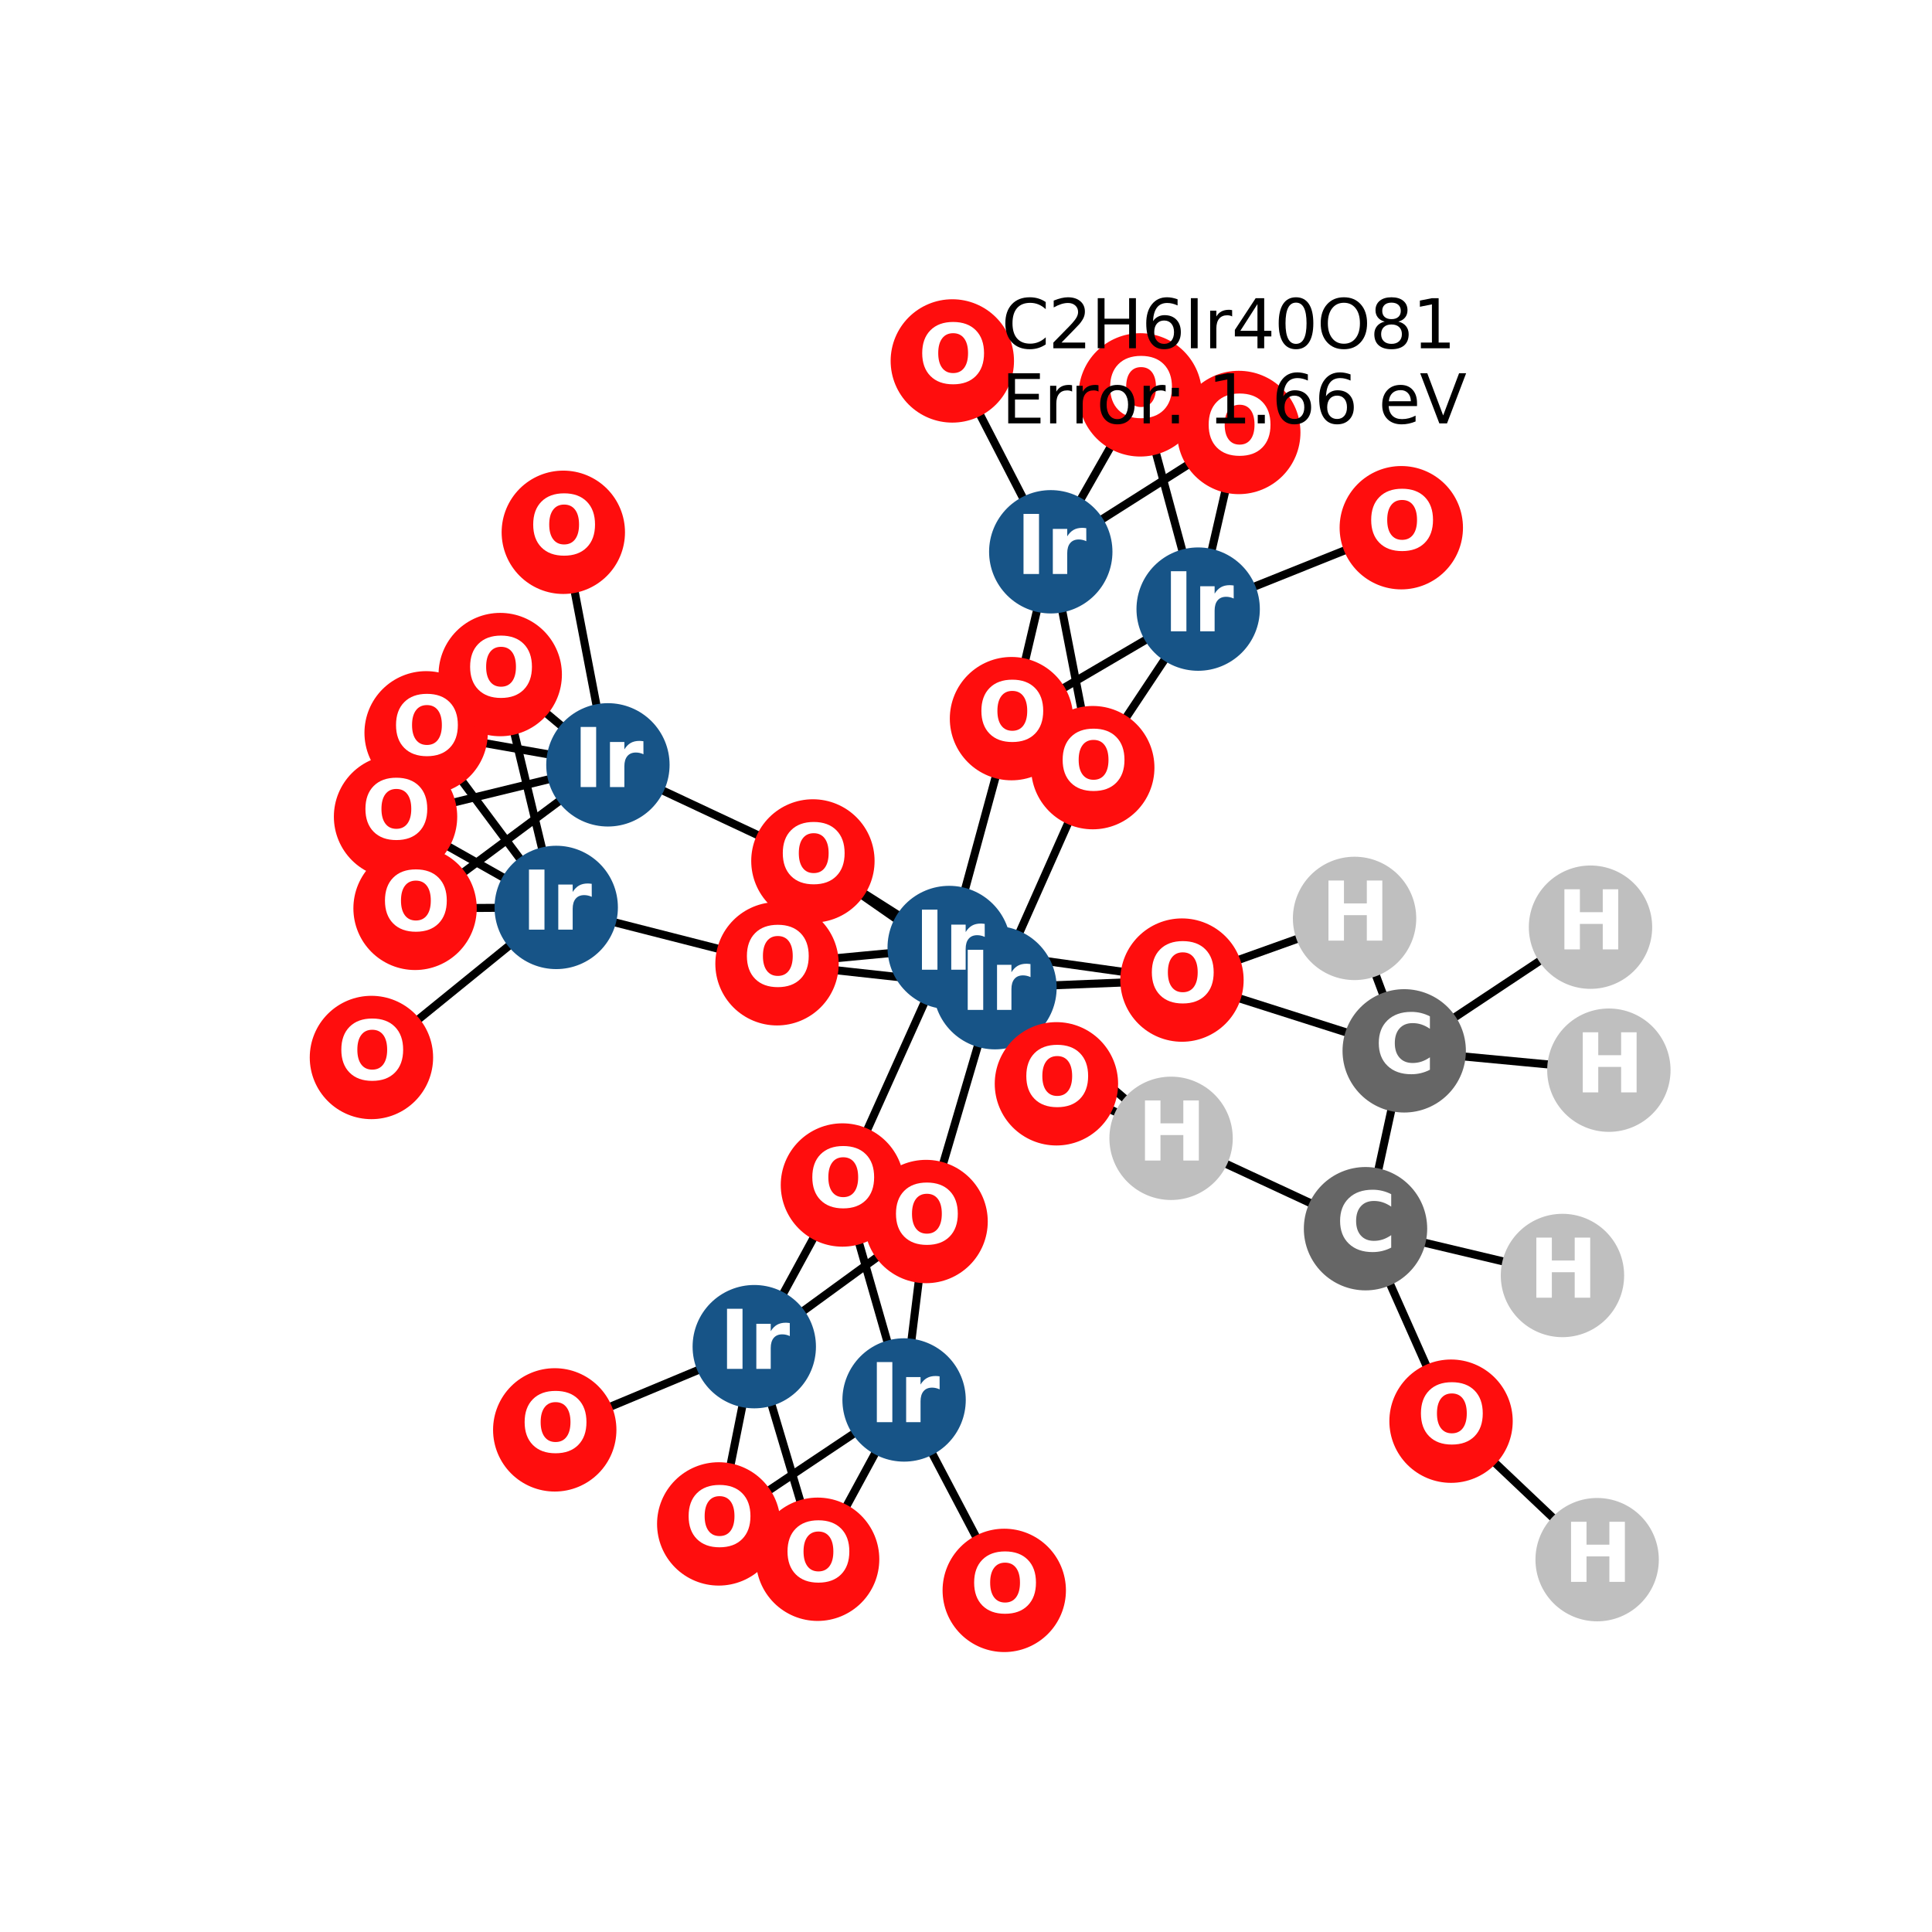 <?xml version="1.0" encoding="utf-8" standalone="no"?>
<!DOCTYPE svg PUBLIC "-//W3C//DTD SVG 1.1//EN"
  "http://www.w3.org/Graphics/SVG/1.1/DTD/svg11.dtd">
<svg xmlns:xlink="http://www.w3.org/1999/xlink" width="288pt" height="288pt" viewBox="0 0 288 288" xmlns="http://www.w3.org/2000/svg" version="1.1">
 <defs>
  <style type="text/css">*{stroke-linejoin: round; stroke-linecap: butt}</style>
 </defs>
 <g id="figure_1">
  <g id="patch_1">
   <path d="M 0 288 
L 288 288 
L 288 0 
L 0 0 
z
" style="fill: #ffffff"/>
  </g>
  <g id="axes_1">
   <g id="LineCollection_1">
    <path d="M 237.094 138.213 
L 209.323 156.648 
" clip-path="url(#pf7a2b634e5)" style="fill: none; stroke: #000000; stroke-width: 1.2"/>
    <path d="M 178.608 90.799 
L 208.889 78.665 
" clip-path="url(#pf7a2b634e5)" style="fill: none; stroke: #000000; stroke-width: 1.2"/>
    <path d="M 178.608 90.799 
L 162.896 114.431 
" clip-path="url(#pf7a2b634e5)" style="fill: none; stroke: #000000; stroke-width: 1.2"/>
    <path d="M 178.608 90.799 
L 169.975 58.862 
" clip-path="url(#pf7a2b634e5)" style="fill: none; stroke: #000000; stroke-width: 1.2"/>
    <path d="M 178.608 90.799 
L 150.782 107.127 
" clip-path="url(#pf7a2b634e5)" style="fill: none; stroke: #000000; stroke-width: 1.2"/>
    <path d="M 178.608 90.799 
L 184.662 64.468 
" clip-path="url(#pf7a2b634e5)" style="fill: none; stroke: #000000; stroke-width: 1.2"/>
    <path d="M 90.62 114.014 
L 58.963 121.742 
" clip-path="url(#pf7a2b634e5)" style="fill: none; stroke: #000000; stroke-width: 1.2"/>
    <path d="M 90.62 114.014 
L 121.178 128.339 
" clip-path="url(#pf7a2b634e5)" style="fill: none; stroke: #000000; stroke-width: 1.2"/>
    <path d="M 90.62 114.014 
L 83.972 79.348 
" clip-path="url(#pf7a2b634e5)" style="fill: none; stroke: #000000; stroke-width: 1.2"/>
    <path d="M 90.62 114.014 
L 63.523 109.24 
" clip-path="url(#pf7a2b634e5)" style="fill: none; stroke: #000000; stroke-width: 1.2"/>
    <path d="M 90.62 114.014 
L 61.873 135.407 
" clip-path="url(#pf7a2b634e5)" style="fill: none; stroke: #000000; stroke-width: 1.2"/>
    <path d="M 90.62 114.014 
L 74.568 100.556 
" clip-path="url(#pf7a2b634e5)" style="fill: none; stroke: #000000; stroke-width: 1.2"/>
    <path d="M 112.438 200.745 
L 82.695 213.149 
" clip-path="url(#pf7a2b634e5)" style="fill: none; stroke: #000000; stroke-width: 1.2"/>
    <path d="M 112.438 200.745 
L 107.141 227.167 
" clip-path="url(#pf7a2b634e5)" style="fill: none; stroke: #000000; stroke-width: 1.2"/>
    <path d="M 112.438 200.745 
L 138.05 182.09 
" clip-path="url(#pf7a2b634e5)" style="fill: none; stroke: #000000; stroke-width: 1.2"/>
    <path d="M 112.438 200.745 
L 121.882 232.437 
" clip-path="url(#pf7a2b634e5)" style="fill: none; stroke: #000000; stroke-width: 1.2"/>
    <path d="M 112.438 200.745 
L 125.579 176.646 
" clip-path="url(#pf7a2b634e5)" style="fill: none; stroke: #000000; stroke-width: 1.2"/>
    <path d="M 148.319 147.234 
L 162.896 114.431 
" clip-path="url(#pf7a2b634e5)" style="fill: none; stroke: #000000; stroke-width: 1.2"/>
    <path d="M 148.319 147.234 
L 121.178 128.339 
" clip-path="url(#pf7a2b634e5)" style="fill: none; stroke: #000000; stroke-width: 1.2"/>
    <path d="M 148.319 147.234 
L 157.479 161.561 
" clip-path="url(#pf7a2b634e5)" style="fill: none; stroke: #000000; stroke-width: 1.2"/>
    <path d="M 148.319 147.234 
L 138.05 182.09 
" clip-path="url(#pf7a2b634e5)" style="fill: none; stroke: #000000; stroke-width: 1.2"/>
    <path d="M 148.319 147.234 
L 115.828 143.667 
" clip-path="url(#pf7a2b634e5)" style="fill: none; stroke: #000000; stroke-width: 1.2"/>
    <path d="M 148.319 147.234 
L 176.193 146.1 
" clip-path="url(#pf7a2b634e5)" style="fill: none; stroke: #000000; stroke-width: 1.2"/>
    <path d="M 148.319 147.234 
L 174.571 169.688 
" clip-path="url(#pf7a2b634e5)" style="fill: none; stroke: #000000; stroke-width: 1.2"/>
    <path d="M 156.636 82.254 
L 162.896 114.431 
" clip-path="url(#pf7a2b634e5)" style="fill: none; stroke: #000000; stroke-width: 1.2"/>
    <path d="M 156.636 82.254 
L 169.975 58.862 
" clip-path="url(#pf7a2b634e5)" style="fill: none; stroke: #000000; stroke-width: 1.2"/>
    <path d="M 156.636 82.254 
L 141.961 53.804 
" clip-path="url(#pf7a2b634e5)" style="fill: none; stroke: #000000; stroke-width: 1.2"/>
    <path d="M 156.636 82.254 
L 150.782 107.127 
" clip-path="url(#pf7a2b634e5)" style="fill: none; stroke: #000000; stroke-width: 1.2"/>
    <path d="M 156.636 82.254 
L 184.662 64.468 
" clip-path="url(#pf7a2b634e5)" style="fill: none; stroke: #000000; stroke-width: 1.2"/>
    <path d="M 82.915 135.269 
L 58.963 121.742 
" clip-path="url(#pf7a2b634e5)" style="fill: none; stroke: #000000; stroke-width: 1.2"/>
    <path d="M 82.915 135.269 
L 63.523 109.24 
" clip-path="url(#pf7a2b634e5)" style="fill: none; stroke: #000000; stroke-width: 1.2"/>
    <path d="M 82.915 135.269 
L 61.873 135.407 
" clip-path="url(#pf7a2b634e5)" style="fill: none; stroke: #000000; stroke-width: 1.2"/>
    <path d="M 82.915 135.269 
L 115.828 143.667 
" clip-path="url(#pf7a2b634e5)" style="fill: none; stroke: #000000; stroke-width: 1.2"/>
    <path d="M 82.915 135.269 
L 55.369 157.638 
" clip-path="url(#pf7a2b634e5)" style="fill: none; stroke: #000000; stroke-width: 1.2"/>
    <path d="M 82.915 135.269 
L 74.568 100.556 
" clip-path="url(#pf7a2b634e5)" style="fill: none; stroke: #000000; stroke-width: 1.2"/>
    <path d="M 134.771 208.689 
L 107.141 227.167 
" clip-path="url(#pf7a2b634e5)" style="fill: none; stroke: #000000; stroke-width: 1.2"/>
    <path d="M 134.771 208.689 
L 138.05 182.09 
" clip-path="url(#pf7a2b634e5)" style="fill: none; stroke: #000000; stroke-width: 1.2"/>
    <path d="M 134.771 208.689 
L 149.702 237.076 
" clip-path="url(#pf7a2b634e5)" style="fill: none; stroke: #000000; stroke-width: 1.2"/>
    <path d="M 134.771 208.689 
L 121.882 232.437 
" clip-path="url(#pf7a2b634e5)" style="fill: none; stroke: #000000; stroke-width: 1.2"/>
    <path d="M 134.771 208.689 
L 125.579 176.646 
" clip-path="url(#pf7a2b634e5)" style="fill: none; stroke: #000000; stroke-width: 1.2"/>
    <path d="M 141.496 141.243 
L 121.178 128.339 
" clip-path="url(#pf7a2b634e5)" style="fill: none; stroke: #000000; stroke-width: 1.2"/>
    <path d="M 141.496 141.243 
L 157.479 161.561 
" clip-path="url(#pf7a2b634e5)" style="fill: none; stroke: #000000; stroke-width: 1.2"/>
    <path d="M 141.496 141.243 
L 150.782 107.127 
" clip-path="url(#pf7a2b634e5)" style="fill: none; stroke: #000000; stroke-width: 1.2"/>
    <path d="M 141.496 141.243 
L 115.828 143.667 
" clip-path="url(#pf7a2b634e5)" style="fill: none; stroke: #000000; stroke-width: 1.2"/>
    <path d="M 141.496 141.243 
L 176.193 146.1 
" clip-path="url(#pf7a2b634e5)" style="fill: none; stroke: #000000; stroke-width: 1.2"/>
    <path d="M 141.496 141.243 
L 125.579 176.646 
" clip-path="url(#pf7a2b634e5)" style="fill: none; stroke: #000000; stroke-width: 1.2"/>
    <path d="M 157.479 161.561 
L 174.571 169.688 
" clip-path="url(#pf7a2b634e5)" style="fill: none; stroke: #000000; stroke-width: 1.2"/>
    <path d="M 176.193 146.1 
L 209.323 156.648 
" clip-path="url(#pf7a2b634e5)" style="fill: none; stroke: #000000; stroke-width: 1.2"/>
    <path d="M 176.193 146.1 
L 201.923 136.905 
" clip-path="url(#pf7a2b634e5)" style="fill: none; stroke: #000000; stroke-width: 1.2"/>
    <path d="M 209.323 156.648 
L 203.556 183.16 
" clip-path="url(#pf7a2b634e5)" style="fill: none; stroke: #000000; stroke-width: 1.2"/>
    <path d="M 209.323 156.648 
L 201.923 136.905 
" clip-path="url(#pf7a2b634e5)" style="fill: none; stroke: #000000; stroke-width: 1.2"/>
    <path d="M 209.323 156.648 
L 239.831 159.53 
" clip-path="url(#pf7a2b634e5)" style="fill: none; stroke: #000000; stroke-width: 1.2"/>
    <path d="M 203.556 183.16 
L 216.305 211.853 
" clip-path="url(#pf7a2b634e5)" style="fill: none; stroke: #000000; stroke-width: 1.2"/>
    <path d="M 203.556 183.16 
L 232.913 190.135 
" clip-path="url(#pf7a2b634e5)" style="fill: none; stroke: #000000; stroke-width: 1.2"/>
    <path d="M 203.556 183.16 
L 174.571 169.688 
" clip-path="url(#pf7a2b634e5)" style="fill: none; stroke: #000000; stroke-width: 1.2"/>
    <path d="M 216.305 211.853 
L 238.083 232.495 
" clip-path="url(#pf7a2b634e5)" style="fill: none; stroke: #000000; stroke-width: 1.2"/>
   </g>
   <g id="PathCollection_1">
    <defs>
     <path id="C0_0_34c9f5715b" d="M 0 8.944 
C 2.372 8.944 4.647 8.002 6.325 6.325 
C 8.002 4.647 8.944 2.372 8.944 -0 
C 8.944 -2.372 8.002 -4.647 6.325 -6.325 
C 4.647 -8.002 2.372 -8.944 0 -8.944 
C -2.372 -8.944 -4.647 -8.002 -6.325 -6.325 
C -8.002 -4.647 -8.944 -2.372 -8.944 0 
C -8.944 2.372 -8.002 4.647 -6.325 6.325 
C -4.647 8.002 -2.372 8.944 0 8.944 
z
"/>
    </defs>
    <g clip-path="url(#pf7a2b634e5)">
     <use xlink:href="#C0_0_34c9f5715b" x="237.094" y="138.213" style="fill: #bfbfbf; stroke: #bfbfbf; stroke-width: 0.5"/>
    </g>
    <g clip-path="url(#pf7a2b634e5)">
     <use xlink:href="#C0_0_34c9f5715b" x="178.608" y="90.799" style="fill: #175487; stroke: #175487; stroke-width: 0.5"/>
    </g>
    <g clip-path="url(#pf7a2b634e5)">
     <use xlink:href="#C0_0_34c9f5715b" x="90.62" y="114.014" style="fill: #175487; stroke: #175487; stroke-width: 0.5"/>
    </g>
    <g clip-path="url(#pf7a2b634e5)">
     <use xlink:href="#C0_0_34c9f5715b" x="112.438" y="200.745" style="fill: #175487; stroke: #175487; stroke-width: 0.5"/>
    </g>
    <g clip-path="url(#pf7a2b634e5)">
     <use xlink:href="#C0_0_34c9f5715b" x="148.319" y="147.234" style="fill: #175487; stroke: #175487; stroke-width: 0.5"/>
    </g>
    <g clip-path="url(#pf7a2b634e5)">
     <use xlink:href="#C0_0_34c9f5715b" x="156.636" y="82.254" style="fill: #175487; stroke: #175487; stroke-width: 0.5"/>
    </g>
    <g clip-path="url(#pf7a2b634e5)">
     <use xlink:href="#C0_0_34c9f5715b" x="82.915" y="135.269" style="fill: #175487; stroke: #175487; stroke-width: 0.5"/>
    </g>
    <g clip-path="url(#pf7a2b634e5)">
     <use xlink:href="#C0_0_34c9f5715b" x="134.771" y="208.689" style="fill: #175487; stroke: #175487; stroke-width: 0.5"/>
    </g>
    <g clip-path="url(#pf7a2b634e5)">
     <use xlink:href="#C0_0_34c9f5715b" x="141.496" y="141.243" style="fill: #175487; stroke: #175487; stroke-width: 0.5"/>
    </g>
    <g clip-path="url(#pf7a2b634e5)">
     <use xlink:href="#C0_0_34c9f5715b" x="208.889" y="78.665" style="fill: #ff0d0d; stroke: #ff0d0d; stroke-width: 0.5"/>
    </g>
    <g clip-path="url(#pf7a2b634e5)">
     <use xlink:href="#C0_0_34c9f5715b" x="162.896" y="114.431" style="fill: #ff0d0d; stroke: #ff0d0d; stroke-width: 0.5"/>
    </g>
    <g clip-path="url(#pf7a2b634e5)">
     <use xlink:href="#C0_0_34c9f5715b" x="58.963" y="121.742" style="fill: #ff0d0d; stroke: #ff0d0d; stroke-width: 0.5"/>
    </g>
    <g clip-path="url(#pf7a2b634e5)">
     <use xlink:href="#C0_0_34c9f5715b" x="169.975" y="58.862" style="fill: #ff0d0d; stroke: #ff0d0d; stroke-width: 0.5"/>
    </g>
    <g clip-path="url(#pf7a2b634e5)">
     <use xlink:href="#C0_0_34c9f5715b" x="121.178" y="128.339" style="fill: #ff0d0d; stroke: #ff0d0d; stroke-width: 0.5"/>
    </g>
    <g clip-path="url(#pf7a2b634e5)">
     <use xlink:href="#C0_0_34c9f5715b" x="83.972" y="79.348" style="fill: #ff0d0d; stroke: #ff0d0d; stroke-width: 0.5"/>
    </g>
    <g clip-path="url(#pf7a2b634e5)">
     <use xlink:href="#C0_0_34c9f5715b" x="82.695" y="213.149" style="fill: #ff0d0d; stroke: #ff0d0d; stroke-width: 0.5"/>
    </g>
    <g clip-path="url(#pf7a2b634e5)">
     <use xlink:href="#C0_0_34c9f5715b" x="157.479" y="161.561" style="fill: #ff0d0d; stroke: #ff0d0d; stroke-width: 0.5"/>
    </g>
    <g clip-path="url(#pf7a2b634e5)">
     <use xlink:href="#C0_0_34c9f5715b" x="63.523" y="109.24" style="fill: #ff0d0d; stroke: #ff0d0d; stroke-width: 0.5"/>
    </g>
    <g clip-path="url(#pf7a2b634e5)">
     <use xlink:href="#C0_0_34c9f5715b" x="107.141" y="227.167" style="fill: #ff0d0d; stroke: #ff0d0d; stroke-width: 0.5"/>
    </g>
    <g clip-path="url(#pf7a2b634e5)">
     <use xlink:href="#C0_0_34c9f5715b" x="138.05" y="182.09" style="fill: #ff0d0d; stroke: #ff0d0d; stroke-width: 0.5"/>
    </g>
    <g clip-path="url(#pf7a2b634e5)">
     <use xlink:href="#C0_0_34c9f5715b" x="141.961" y="53.804" style="fill: #ff0d0d; stroke: #ff0d0d; stroke-width: 0.5"/>
    </g>
    <g clip-path="url(#pf7a2b634e5)">
     <use xlink:href="#C0_0_34c9f5715b" x="150.782" y="107.127" style="fill: #ff0d0d; stroke: #ff0d0d; stroke-width: 0.5"/>
    </g>
    <g clip-path="url(#pf7a2b634e5)">
     <use xlink:href="#C0_0_34c9f5715b" x="61.873" y="135.407" style="fill: #ff0d0d; stroke: #ff0d0d; stroke-width: 0.5"/>
    </g>
    <g clip-path="url(#pf7a2b634e5)">
     <use xlink:href="#C0_0_34c9f5715b" x="184.662" y="64.468" style="fill: #ff0d0d; stroke: #ff0d0d; stroke-width: 0.5"/>
    </g>
    <g clip-path="url(#pf7a2b634e5)">
     <use xlink:href="#C0_0_34c9f5715b" x="115.828" y="143.667" style="fill: #ff0d0d; stroke: #ff0d0d; stroke-width: 0.5"/>
    </g>
    <g clip-path="url(#pf7a2b634e5)">
     <use xlink:href="#C0_0_34c9f5715b" x="55.369" y="157.638" style="fill: #ff0d0d; stroke: #ff0d0d; stroke-width: 0.5"/>
    </g>
    <g clip-path="url(#pf7a2b634e5)">
     <use xlink:href="#C0_0_34c9f5715b" x="149.702" y="237.076" style="fill: #ff0d0d; stroke: #ff0d0d; stroke-width: 0.5"/>
    </g>
    <g clip-path="url(#pf7a2b634e5)">
     <use xlink:href="#C0_0_34c9f5715b" x="176.193" y="146.1" style="fill: #ff0d0d; stroke: #ff0d0d; stroke-width: 0.5"/>
    </g>
    <g clip-path="url(#pf7a2b634e5)">
     <use xlink:href="#C0_0_34c9f5715b" x="74.568" y="100.556" style="fill: #ff0d0d; stroke: #ff0d0d; stroke-width: 0.5"/>
    </g>
    <g clip-path="url(#pf7a2b634e5)">
     <use xlink:href="#C0_0_34c9f5715b" x="121.882" y="232.437" style="fill: #ff0d0d; stroke: #ff0d0d; stroke-width: 0.5"/>
    </g>
    <g clip-path="url(#pf7a2b634e5)">
     <use xlink:href="#C0_0_34c9f5715b" x="125.579" y="176.646" style="fill: #ff0d0d; stroke: #ff0d0d; stroke-width: 0.5"/>
    </g>
    <g clip-path="url(#pf7a2b634e5)">
     <use xlink:href="#C0_0_34c9f5715b" x="209.323" y="156.648" style="fill: #666666; stroke: #666666; stroke-width: 0.5"/>
    </g>
    <g clip-path="url(#pf7a2b634e5)">
     <use xlink:href="#C0_0_34c9f5715b" x="203.556" y="183.16" style="fill: #666666; stroke: #666666; stroke-width: 0.5"/>
    </g>
    <g clip-path="url(#pf7a2b634e5)">
     <use xlink:href="#C0_0_34c9f5715b" x="216.305" y="211.853" style="fill: #ff0d0d; stroke: #ff0d0d; stroke-width: 0.5"/>
    </g>
    <g clip-path="url(#pf7a2b634e5)">
     <use xlink:href="#C0_0_34c9f5715b" x="238.083" y="232.495" style="fill: #bfbfbf; stroke: #bfbfbf; stroke-width: 0.5"/>
    </g>
    <g clip-path="url(#pf7a2b634e5)">
     <use xlink:href="#C0_0_34c9f5715b" x="232.913" y="190.135" style="fill: #bfbfbf; stroke: #bfbfbf; stroke-width: 0.5"/>
    </g>
    <g clip-path="url(#pf7a2b634e5)">
     <use xlink:href="#C0_0_34c9f5715b" x="174.571" y="169.688" style="fill: #bfbfbf; stroke: #bfbfbf; stroke-width: 0.5"/>
    </g>
    <g clip-path="url(#pf7a2b634e5)">
     <use xlink:href="#C0_0_34c9f5715b" x="201.923" y="136.905" style="fill: #bfbfbf; stroke: #bfbfbf; stroke-width: 0.5"/>
    </g>
    <g clip-path="url(#pf7a2b634e5)">
     <use xlink:href="#C0_0_34c9f5715b" x="239.831" y="159.53" style="fill: #bfbfbf; stroke: #bfbfbf; stroke-width: 0.5"/>
    </g>
   </g>
   <g id="text_1">
    <g clip-path="url(#pf7a2b634e5)">
     <!-- H -->
     <g style="fill: #ffffff" transform="translate(232.073 141.524) scale(0.12 -0.12)">
      <defs>
       <path id="DejaVuSans-Bold-48" d="M 588 4666 
L 1791 4666 
L 1791 2888 
L 3566 2888 
L 3566 4666 
L 4769 4666 
L 4769 0 
L 3566 0 
L 3566 1978 
L 1791 1978 
L 1791 0 
L 588 0 
L 588 4666 
z
" transform="scale(0.016)"/>
      </defs>
      <use xlink:href="#DejaVuSans-Bold-48"/>
     </g>
    </g>
   </g>
   <g id="text_2">
    <g clip-path="url(#pf7a2b634e5)">
     <!-- Ir -->
     <g style="fill: #ffffff" transform="translate(173.417 94.11) scale(0.12 -0.12)">
      <defs>
       <path id="DejaVuSans-Bold-49" d="M 588 4666 
L 1791 4666 
L 1791 0 
L 588 0 
L 588 4666 
z
" transform="scale(0.016)"/>
       <path id="DejaVuSans-Bold-72" d="M 3138 2547 
Q 2991 2616 2845 2648 
Q 2700 2681 2553 2681 
Q 2122 2681 1889 2404 
Q 1656 2128 1656 1613 
L 1656 0 
L 538 0 
L 538 3500 
L 1656 3500 
L 1656 2925 
Q 1872 3269 2151 3426 
Q 2431 3584 2822 3584 
Q 2878 3584 2943 3579 
Q 3009 3575 3134 3559 
L 3138 2547 
z
" transform="scale(0.016)"/>
      </defs>
      <use xlink:href="#DejaVuSans-Bold-49"/>
      <use xlink:href="#DejaVuSans-Bold-72" transform="translate(37.207 0)"/>
     </g>
    </g>
   </g>
   <g id="text_3">
    <g clip-path="url(#pf7a2b634e5)">
     <!-- Ir -->
     <g style="fill: #ffffff" transform="translate(85.429 117.325) scale(0.12 -0.12)">
      <use xlink:href="#DejaVuSans-Bold-49"/>
      <use xlink:href="#DejaVuSans-Bold-72" transform="translate(37.207 0)"/>
     </g>
    </g>
   </g>
   <g id="text_4">
    <g clip-path="url(#pf7a2b634e5)">
     <!-- Ir -->
     <g style="fill: #ffffff" transform="translate(107.247 204.056) scale(0.12 -0.12)">
      <use xlink:href="#DejaVuSans-Bold-49"/>
      <use xlink:href="#DejaVuSans-Bold-72" transform="translate(37.207 0)"/>
     </g>
    </g>
   </g>
   <g id="text_5">
    <g clip-path="url(#pf7a2b634e5)">
     <!-- Ir -->
     <g style="fill: #ffffff" transform="translate(143.128 150.545) scale(0.12 -0.12)">
      <use xlink:href="#DejaVuSans-Bold-49"/>
      <use xlink:href="#DejaVuSans-Bold-72" transform="translate(37.207 0)"/>
     </g>
    </g>
   </g>
   <g id="text_6">
    <g clip-path="url(#pf7a2b634e5)">
     <!-- Ir -->
     <g style="fill: #ffffff" transform="translate(151.445 85.566) scale(0.12 -0.12)">
      <use xlink:href="#DejaVuSans-Bold-49"/>
      <use xlink:href="#DejaVuSans-Bold-72" transform="translate(37.207 0)"/>
     </g>
    </g>
   </g>
   <g id="text_7">
    <g clip-path="url(#pf7a2b634e5)">
     <!-- Ir -->
     <g style="fill: #ffffff" transform="translate(77.724 138.581) scale(0.12 -0.12)">
      <use xlink:href="#DejaVuSans-Bold-49"/>
      <use xlink:href="#DejaVuSans-Bold-72" transform="translate(37.207 0)"/>
     </g>
    </g>
   </g>
   <g id="text_8">
    <g clip-path="url(#pf7a2b634e5)">
     <!-- Ir -->
     <g style="fill: #ffffff" transform="translate(129.58 212) scale(0.12 -0.12)">
      <use xlink:href="#DejaVuSans-Bold-49"/>
      <use xlink:href="#DejaVuSans-Bold-72" transform="translate(37.207 0)"/>
     </g>
    </g>
   </g>
   <g id="text_9">
    <g clip-path="url(#pf7a2b634e5)">
     <!-- Ir -->
     <g style="fill: #ffffff" transform="translate(136.305 144.555) scale(0.12 -0.12)">
      <use xlink:href="#DejaVuSans-Bold-49"/>
      <use xlink:href="#DejaVuSans-Bold-72" transform="translate(37.207 0)"/>
     </g>
    </g>
   </g>
   <g id="text_10">
    <g clip-path="url(#pf7a2b634e5)">
     <!-- O -->
     <g style="fill: #ffffff" transform="translate(203.788 81.976) scale(0.12 -0.12)">
      <defs>
       <path id="DejaVuSans-Bold-4f" d="M 2719 3878 
Q 2169 3878 1866 3472 
Q 1563 3066 1563 2328 
Q 1563 1594 1866 1187 
Q 2169 781 2719 781 
Q 3272 781 3575 1187 
Q 3878 1594 3878 2328 
Q 3878 3066 3575 3472 
Q 3272 3878 2719 3878 
z
M 2719 4750 
Q 3844 4750 4481 4106 
Q 5119 3463 5119 2328 
Q 5119 1197 4481 553 
Q 3844 -91 2719 -91 
Q 1597 -91 958 553 
Q 319 1197 319 2328 
Q 319 3463 958 4106 
Q 1597 4750 2719 4750 
z
" transform="scale(0.016)"/>
      </defs>
      <use xlink:href="#DejaVuSans-Bold-4f"/>
     </g>
    </g>
   </g>
   <g id="text_11">
    <g clip-path="url(#pf7a2b634e5)">
     <!-- O -->
     <g style="fill: #ffffff" transform="translate(157.795 117.742) scale(0.12 -0.12)">
      <use xlink:href="#DejaVuSans-Bold-4f"/>
     </g>
    </g>
   </g>
   <g id="text_12">
    <g clip-path="url(#pf7a2b634e5)">
     <!-- O -->
     <g style="fill: #ffffff" transform="translate(53.862 125.053) scale(0.12 -0.12)">
      <use xlink:href="#DejaVuSans-Bold-4f"/>
     </g>
    </g>
   </g>
   <g id="text_13">
    <g clip-path="url(#pf7a2b634e5)">
     <!-- O -->
     <g style="fill: #ffffff" transform="translate(164.874 62.173) scale(0.12 -0.12)">
      <use xlink:href="#DejaVuSans-Bold-4f"/>
     </g>
    </g>
   </g>
   <g id="text_14">
    <g clip-path="url(#pf7a2b634e5)">
     <!-- O -->
     <g style="fill: #ffffff" transform="translate(116.077 131.65) scale(0.12 -0.12)">
      <use xlink:href="#DejaVuSans-Bold-4f"/>
     </g>
    </g>
   </g>
   <g id="text_15">
    <g clip-path="url(#pf7a2b634e5)">
     <!-- O -->
     <g style="fill: #ffffff" transform="translate(78.871 82.66) scale(0.12 -0.12)">
      <use xlink:href="#DejaVuSans-Bold-4f"/>
     </g>
    </g>
   </g>
   <g id="text_16">
    <g clip-path="url(#pf7a2b634e5)">
     <!-- O -->
     <g style="fill: #ffffff" transform="translate(77.594 216.461) scale(0.12 -0.12)">
      <use xlink:href="#DejaVuSans-Bold-4f"/>
     </g>
    </g>
   </g>
   <g id="text_17">
    <g clip-path="url(#pf7a2b634e5)">
     <!-- O -->
     <g style="fill: #ffffff" transform="translate(152.378 164.872) scale(0.12 -0.12)">
      <use xlink:href="#DejaVuSans-Bold-4f"/>
     </g>
    </g>
   </g>
   <g id="text_18">
    <g clip-path="url(#pf7a2b634e5)">
     <!-- O -->
     <g style="fill: #ffffff" transform="translate(58.422 112.551) scale(0.12 -0.12)">
      <use xlink:href="#DejaVuSans-Bold-4f"/>
     </g>
    </g>
   </g>
   <g id="text_19">
    <g clip-path="url(#pf7a2b634e5)">
     <!-- O -->
     <g style="fill: #ffffff" transform="translate(102.04 230.478) scale(0.12 -0.12)">
      <use xlink:href="#DejaVuSans-Bold-4f"/>
     </g>
    </g>
   </g>
   <g id="text_20">
    <g clip-path="url(#pf7a2b634e5)">
     <!-- O -->
     <g style="fill: #ffffff" transform="translate(132.949 185.401) scale(0.12 -0.12)">
      <use xlink:href="#DejaVuSans-Bold-4f"/>
     </g>
    </g>
   </g>
   <g id="text_21">
    <g clip-path="url(#pf7a2b634e5)">
     <!-- O -->
     <g style="fill: #ffffff" transform="translate(136.86 57.115) scale(0.12 -0.12)">
      <use xlink:href="#DejaVuSans-Bold-4f"/>
     </g>
    </g>
   </g>
   <g id="text_22">
    <g clip-path="url(#pf7a2b634e5)">
     <!-- O -->
     <g style="fill: #ffffff" transform="translate(145.681 110.438) scale(0.12 -0.12)">
      <use xlink:href="#DejaVuSans-Bold-4f"/>
     </g>
    </g>
   </g>
   <g id="text_23">
    <g clip-path="url(#pf7a2b634e5)">
     <!-- O -->
     <g style="fill: #ffffff" transform="translate(56.773 138.719) scale(0.12 -0.12)">
      <use xlink:href="#DejaVuSans-Bold-4f"/>
     </g>
    </g>
   </g>
   <g id="text_24">
    <g clip-path="url(#pf7a2b634e5)">
     <!-- O -->
     <g style="fill: #ffffff" transform="translate(179.562 67.78) scale(0.12 -0.12)">
      <use xlink:href="#DejaVuSans-Bold-4f"/>
     </g>
    </g>
   </g>
   <g id="text_25">
    <g clip-path="url(#pf7a2b634e5)">
     <!-- O -->
     <g style="fill: #ffffff" transform="translate(110.727 146.978) scale(0.12 -0.12)">
      <use xlink:href="#DejaVuSans-Bold-4f"/>
     </g>
    </g>
   </g>
   <g id="text_26">
    <g clip-path="url(#pf7a2b634e5)">
     <!-- O -->
     <g style="fill: #ffffff" transform="translate(50.268 160.95) scale(0.12 -0.12)">
      <use xlink:href="#DejaVuSans-Bold-4f"/>
     </g>
    </g>
   </g>
   <g id="text_27">
    <g clip-path="url(#pf7a2b634e5)">
     <!-- O -->
     <g style="fill: #ffffff" transform="translate(144.601 240.388) scale(0.12 -0.12)">
      <use xlink:href="#DejaVuSans-Bold-4f"/>
     </g>
    </g>
   </g>
   <g id="text_28">
    <g clip-path="url(#pf7a2b634e5)">
     <!-- O -->
     <g style="fill: #ffffff" transform="translate(171.092 149.411) scale(0.12 -0.12)">
      <use xlink:href="#DejaVuSans-Bold-4f"/>
     </g>
    </g>
   </g>
   <g id="text_29">
    <g clip-path="url(#pf7a2b634e5)">
     <!-- O -->
     <g style="fill: #ffffff" transform="translate(69.467 103.867) scale(0.12 -0.12)">
      <use xlink:href="#DejaVuSans-Bold-4f"/>
     </g>
    </g>
   </g>
   <g id="text_30">
    <g clip-path="url(#pf7a2b634e5)">
     <!-- O -->
     <g style="fill: #ffffff" transform="translate(116.781 235.748) scale(0.12 -0.12)">
      <use xlink:href="#DejaVuSans-Bold-4f"/>
     </g>
    </g>
   </g>
   <g id="text_31">
    <g clip-path="url(#pf7a2b634e5)">
     <!-- O -->
     <g style="fill: #ffffff" transform="translate(120.478 179.957) scale(0.12 -0.12)">
      <use xlink:href="#DejaVuSans-Bold-4f"/>
     </g>
    </g>
   </g>
   <g id="text_32">
    <g clip-path="url(#pf7a2b634e5)">
     <!-- C -->
     <g style="fill: #ffffff" transform="translate(204.92 159.959) scale(0.12 -0.12)">
      <defs>
       <path id="DejaVuSans-Bold-43" d="M 4288 256 
Q 3956 84 3597 -3 
Q 3238 -91 2847 -91 
Q 1681 -91 1000 561 
Q 319 1213 319 2328 
Q 319 3447 1000 4098 
Q 1681 4750 2847 4750 
Q 3238 4750 3597 4662 
Q 3956 4575 4288 4403 
L 4288 3438 
Q 3953 3666 3628 3772 
Q 3303 3878 2944 3878 
Q 2300 3878 1931 3465 
Q 1563 3053 1563 2328 
Q 1563 1606 1931 1193 
Q 2300 781 2944 781 
Q 3303 781 3628 887 
Q 3953 994 4288 1222 
L 4288 256 
z
" transform="scale(0.016)"/>
      </defs>
      <use xlink:href="#DejaVuSans-Bold-43"/>
     </g>
    </g>
   </g>
   <g id="text_33">
    <g clip-path="url(#pf7a2b634e5)">
     <!-- C -->
     <g style="fill: #ffffff" transform="translate(199.152 186.471) scale(0.12 -0.12)">
      <use xlink:href="#DejaVuSans-Bold-43"/>
     </g>
    </g>
   </g>
   <g id="text_34">
    <g clip-path="url(#pf7a2b634e5)">
     <!-- O -->
     <g style="fill: #ffffff" transform="translate(211.204 215.164) scale(0.12 -0.12)">
      <use xlink:href="#DejaVuSans-Bold-4f"/>
     </g>
    </g>
   </g>
   <g id="text_35">
    <g clip-path="url(#pf7a2b634e5)">
     <!-- H -->
     <g style="fill: #ffffff" transform="translate(233.062 235.806) scale(0.12 -0.12)">
      <use xlink:href="#DejaVuSans-Bold-48"/>
     </g>
    </g>
   </g>
   <g id="text_36">
    <g clip-path="url(#pf7a2b634e5)">
     <!-- H -->
     <g style="fill: #ffffff" transform="translate(227.892 193.446) scale(0.12 -0.12)">
      <use xlink:href="#DejaVuSans-Bold-48"/>
     </g>
    </g>
   </g>
   <g id="text_37">
    <g clip-path="url(#pf7a2b634e5)">
     <!-- H -->
     <g style="fill: #ffffff" transform="translate(169.55 172.999) scale(0.12 -0.12)">
      <use xlink:href="#DejaVuSans-Bold-48"/>
     </g>
    </g>
   </g>
   <g id="text_38">
    <g clip-path="url(#pf7a2b634e5)">
     <!-- H -->
     <g style="fill: #ffffff" transform="translate(196.902 140.217) scale(0.12 -0.12)">
      <use xlink:href="#DejaVuSans-Bold-48"/>
     </g>
    </g>
   </g>
   <g id="text_39">
    <g clip-path="url(#pf7a2b634e5)">
     <!-- H -->
     <g style="fill: #ffffff" transform="translate(234.81 162.841) scale(0.12 -0.12)">
      <use xlink:href="#DejaVuSans-Bold-48"/>
     </g>
    </g>
   </g>
   <g id="text_40">
    <!-- C2H6Ir40O81 -->
    <g transform="translate(149.29 51.914) scale(0.1 -0.1)">
     <defs>
      <path id="DejaVuSans-43" d="M 4122 4306 
L 4122 3641 
Q 3803 3938 3442 4084 
Q 3081 4231 2675 4231 
Q 1875 4231 1450 3742 
Q 1025 3253 1025 2328 
Q 1025 1406 1450 917 
Q 1875 428 2675 428 
Q 3081 428 3442 575 
Q 3803 722 4122 1019 
L 4122 359 
Q 3791 134 3420 21 
Q 3050 -91 2638 -91 
Q 1578 -91 968 557 
Q 359 1206 359 2328 
Q 359 3453 968 4101 
Q 1578 4750 2638 4750 
Q 3056 4750 3426 4639 
Q 3797 4528 4122 4306 
z
" transform="scale(0.016)"/>
      <path id="DejaVuSans-32" d="M 1228 531 
L 3431 531 
L 3431 0 
L 469 0 
L 469 531 
Q 828 903 1448 1529 
Q 2069 2156 2228 2338 
Q 2531 2678 2651 2914 
Q 2772 3150 2772 3378 
Q 2772 3750 2511 3984 
Q 2250 4219 1831 4219 
Q 1534 4219 1204 4116 
Q 875 4013 500 3803 
L 500 4441 
Q 881 4594 1212 4672 
Q 1544 4750 1819 4750 
Q 2544 4750 2975 4387 
Q 3406 4025 3406 3419 
Q 3406 3131 3298 2873 
Q 3191 2616 2906 2266 
Q 2828 2175 2409 1742 
Q 1991 1309 1228 531 
z
" transform="scale(0.016)"/>
      <path id="DejaVuSans-48" d="M 628 4666 
L 1259 4666 
L 1259 2753 
L 3553 2753 
L 3553 4666 
L 4184 4666 
L 4184 0 
L 3553 0 
L 3553 2222 
L 1259 2222 
L 1259 0 
L 628 0 
L 628 4666 
z
" transform="scale(0.016)"/>
      <path id="DejaVuSans-36" d="M 2113 2584 
Q 1688 2584 1439 2293 
Q 1191 2003 1191 1497 
Q 1191 994 1439 701 
Q 1688 409 2113 409 
Q 2538 409 2786 701 
Q 3034 994 3034 1497 
Q 3034 2003 2786 2293 
Q 2538 2584 2113 2584 
z
M 3366 4563 
L 3366 3988 
Q 3128 4100 2886 4159 
Q 2644 4219 2406 4219 
Q 1781 4219 1451 3797 
Q 1122 3375 1075 2522 
Q 1259 2794 1537 2939 
Q 1816 3084 2150 3084 
Q 2853 3084 3261 2657 
Q 3669 2231 3669 1497 
Q 3669 778 3244 343 
Q 2819 -91 2113 -91 
Q 1303 -91 875 529 
Q 447 1150 447 2328 
Q 447 3434 972 4092 
Q 1497 4750 2381 4750 
Q 2619 4750 2861 4703 
Q 3103 4656 3366 4563 
z
" transform="scale(0.016)"/>
      <path id="DejaVuSans-49" d="M 628 4666 
L 1259 4666 
L 1259 0 
L 628 0 
L 628 4666 
z
" transform="scale(0.016)"/>
      <path id="DejaVuSans-72" d="M 2631 2963 
Q 2534 3019 2420 3045 
Q 2306 3072 2169 3072 
Q 1681 3072 1420 2755 
Q 1159 2438 1159 1844 
L 1159 0 
L 581 0 
L 581 3500 
L 1159 3500 
L 1159 2956 
Q 1341 3275 1631 3429 
Q 1922 3584 2338 3584 
Q 2397 3584 2469 3576 
Q 2541 3569 2628 3553 
L 2631 2963 
z
" transform="scale(0.016)"/>
      <path id="DejaVuSans-34" d="M 2419 4116 
L 825 1625 
L 2419 1625 
L 2419 4116 
z
M 2253 4666 
L 3047 4666 
L 3047 1625 
L 3713 1625 
L 3713 1100 
L 3047 1100 
L 3047 0 
L 2419 0 
L 2419 1100 
L 313 1100 
L 313 1709 
L 2253 4666 
z
" transform="scale(0.016)"/>
      <path id="DejaVuSans-30" d="M 2034 4250 
Q 1547 4250 1301 3770 
Q 1056 3291 1056 2328 
Q 1056 1369 1301 889 
Q 1547 409 2034 409 
Q 2525 409 2770 889 
Q 3016 1369 3016 2328 
Q 3016 3291 2770 3770 
Q 2525 4250 2034 4250 
z
M 2034 4750 
Q 2819 4750 3233 4129 
Q 3647 3509 3647 2328 
Q 3647 1150 3233 529 
Q 2819 -91 2034 -91 
Q 1250 -91 836 529 
Q 422 1150 422 2328 
Q 422 3509 836 4129 
Q 1250 4750 2034 4750 
z
" transform="scale(0.016)"/>
      <path id="DejaVuSans-4f" d="M 2522 4238 
Q 1834 4238 1429 3725 
Q 1025 3213 1025 2328 
Q 1025 1447 1429 934 
Q 1834 422 2522 422 
Q 3209 422 3611 934 
Q 4013 1447 4013 2328 
Q 4013 3213 3611 3725 
Q 3209 4238 2522 4238 
z
M 2522 4750 
Q 3503 4750 4090 4092 
Q 4678 3434 4678 2328 
Q 4678 1225 4090 567 
Q 3503 -91 2522 -91 
Q 1538 -91 948 565 
Q 359 1222 359 2328 
Q 359 3434 948 4092 
Q 1538 4750 2522 4750 
z
" transform="scale(0.016)"/>
      <path id="DejaVuSans-38" d="M 2034 2216 
Q 1584 2216 1326 1975 
Q 1069 1734 1069 1313 
Q 1069 891 1326 650 
Q 1584 409 2034 409 
Q 2484 409 2743 651 
Q 3003 894 3003 1313 
Q 3003 1734 2745 1975 
Q 2488 2216 2034 2216 
z
M 1403 2484 
Q 997 2584 770 2862 
Q 544 3141 544 3541 
Q 544 4100 942 4425 
Q 1341 4750 2034 4750 
Q 2731 4750 3128 4425 
Q 3525 4100 3525 3541 
Q 3525 3141 3298 2862 
Q 3072 2584 2669 2484 
Q 3125 2378 3379 2068 
Q 3634 1759 3634 1313 
Q 3634 634 3220 271 
Q 2806 -91 2034 -91 
Q 1263 -91 848 271 
Q 434 634 434 1313 
Q 434 1759 690 2068 
Q 947 2378 1403 2484 
z
M 1172 3481 
Q 1172 3119 1398 2916 
Q 1625 2713 2034 2713 
Q 2441 2713 2670 2916 
Q 2900 3119 2900 3481 
Q 2900 3844 2670 4047 
Q 2441 4250 2034 4250 
Q 1625 4250 1398 4047 
Q 1172 3844 1172 3481 
z
" transform="scale(0.016)"/>
      <path id="DejaVuSans-31" d="M 794 531 
L 1825 531 
L 1825 4091 
L 703 3866 
L 703 4441 
L 1819 4666 
L 2450 4666 
L 2450 531 
L 3481 531 
L 3481 0 
L 794 0 
L 794 531 
z
" transform="scale(0.016)"/>
     </defs>
     <use xlink:href="#DejaVuSans-43"/>
     <use xlink:href="#DejaVuSans-32" transform="translate(69.824 0)"/>
     <use xlink:href="#DejaVuSans-48" transform="translate(133.447 0)"/>
     <use xlink:href="#DejaVuSans-36" transform="translate(208.643 0)"/>
     <use xlink:href="#DejaVuSans-49" transform="translate(272.266 0)"/>
     <use xlink:href="#DejaVuSans-72" transform="translate(301.758 0)"/>
     <use xlink:href="#DejaVuSans-34" transform="translate(342.871 0)"/>
     <use xlink:href="#DejaVuSans-30" transform="translate(406.494 0)"/>
     <use xlink:href="#DejaVuSans-4f" transform="translate(470.117 0)"/>
     <use xlink:href="#DejaVuSans-38" transform="translate(548.828 0)"/>
     <use xlink:href="#DejaVuSans-31" transform="translate(612.451 0)"/>
    </g>
    <!-- Error: 1.66 eV -->
    <g transform="translate(149.29 63.111) scale(0.1 -0.1)">
     <defs>
      <path id="DejaVuSans-45" d="M 628 4666 
L 3578 4666 
L 3578 4134 
L 1259 4134 
L 1259 2753 
L 3481 2753 
L 3481 2222 
L 1259 2222 
L 1259 531 
L 3634 531 
L 3634 0 
L 628 0 
L 628 4666 
z
" transform="scale(0.016)"/>
      <path id="DejaVuSans-6f" d="M 1959 3097 
Q 1497 3097 1228 2736 
Q 959 2375 959 1747 
Q 959 1119 1226 758 
Q 1494 397 1959 397 
Q 2419 397 2687 759 
Q 2956 1122 2956 1747 
Q 2956 2369 2687 2733 
Q 2419 3097 1959 3097 
z
M 1959 3584 
Q 2709 3584 3137 3096 
Q 3566 2609 3566 1747 
Q 3566 888 3137 398 
Q 2709 -91 1959 -91 
Q 1206 -91 779 398 
Q 353 888 353 1747 
Q 353 2609 779 3096 
Q 1206 3584 1959 3584 
z
" transform="scale(0.016)"/>
      <path id="DejaVuSans-3a" d="M 750 794 
L 1409 794 
L 1409 0 
L 750 0 
L 750 794 
z
M 750 3309 
L 1409 3309 
L 1409 2516 
L 750 2516 
L 750 3309 
z
" transform="scale(0.016)"/>
      <path id="DejaVuSans-20" transform="scale(0.016)"/>
      <path id="DejaVuSans-2e" d="M 684 794 
L 1344 794 
L 1344 0 
L 684 0 
L 684 794 
z
" transform="scale(0.016)"/>
      <path id="DejaVuSans-65" d="M 3597 1894 
L 3597 1613 
L 953 1613 
Q 991 1019 1311 708 
Q 1631 397 2203 397 
Q 2534 397 2845 478 
Q 3156 559 3463 722 
L 3463 178 
Q 3153 47 2828 -22 
Q 2503 -91 2169 -91 
Q 1331 -91 842 396 
Q 353 884 353 1716 
Q 353 2575 817 3079 
Q 1281 3584 2069 3584 
Q 2775 3584 3186 3129 
Q 3597 2675 3597 1894 
z
M 3022 2063 
Q 3016 2534 2758 2815 
Q 2500 3097 2075 3097 
Q 1594 3097 1305 2825 
Q 1016 2553 972 2059 
L 3022 2063 
z
" transform="scale(0.016)"/>
      <path id="DejaVuSans-56" d="M 1831 0 
L 50 4666 
L 709 4666 
L 2188 738 
L 3669 4666 
L 4325 4666 
L 2547 0 
L 1831 0 
z
" transform="scale(0.016)"/>
     </defs>
     <use xlink:href="#DejaVuSans-45"/>
     <use xlink:href="#DejaVuSans-72" transform="translate(63.184 0)"/>
     <use xlink:href="#DejaVuSans-72" transform="translate(102.547 0)"/>
     <use xlink:href="#DejaVuSans-6f" transform="translate(141.41 0)"/>
     <use xlink:href="#DejaVuSans-72" transform="translate(202.592 0)"/>
     <use xlink:href="#DejaVuSans-3a" transform="translate(241.955 0)"/>
     <use xlink:href="#DejaVuSans-20" transform="translate(275.646 0)"/>
     <use xlink:href="#DejaVuSans-31" transform="translate(307.434 0)"/>
     <use xlink:href="#DejaVuSans-2e" transform="translate(371.057 0)"/>
     <use xlink:href="#DejaVuSans-36" transform="translate(402.844 0)"/>
     <use xlink:href="#DejaVuSans-36" transform="translate(466.467 0)"/>
     <use xlink:href="#DejaVuSans-20" transform="translate(530.09 0)"/>
     <use xlink:href="#DejaVuSans-65" transform="translate(561.877 0)"/>
     <use xlink:href="#DejaVuSans-56" transform="translate(623.4 0)"/>
    </g>
   </g>
  </g>
 </g>
 <defs>
  <clipPath id="pf7a2b634e5">
   <rect x="36" y="34.56" width="223.2" height="221.76"/>
  </clipPath>
 </defs>
</svg>
